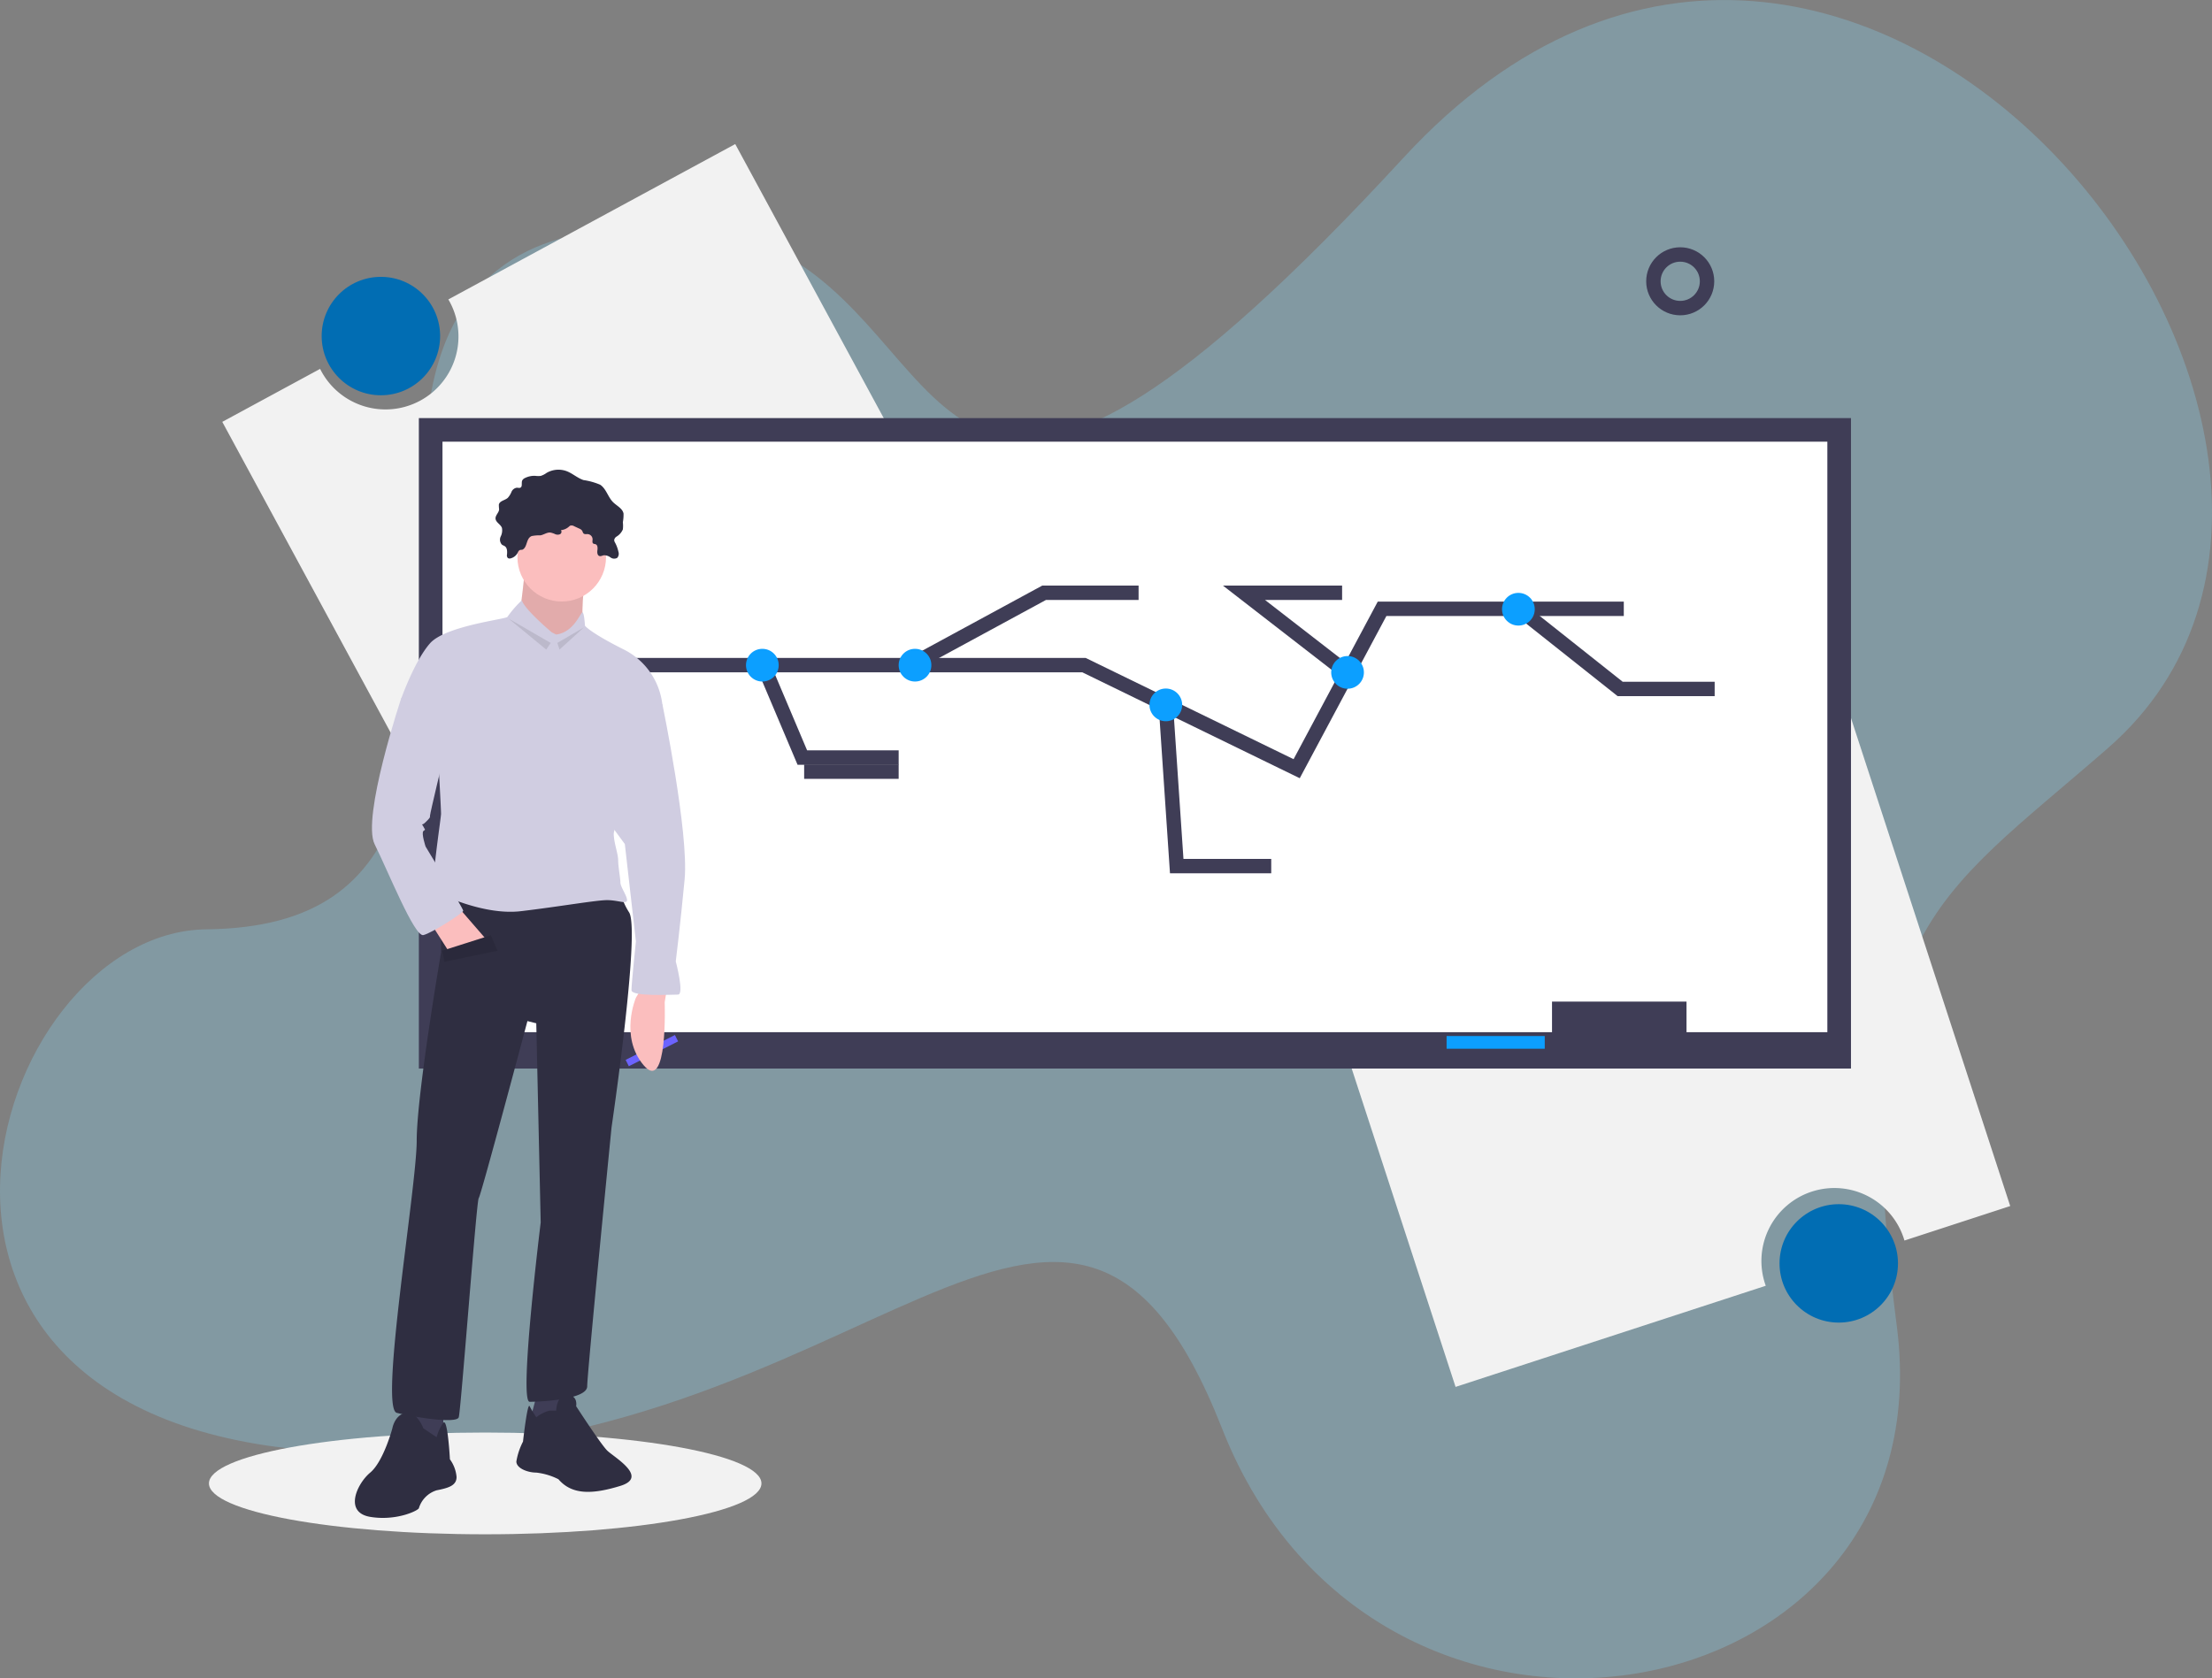 <svg xmlns="http://www.w3.org/2000/svg" width="307" height="233" viewBox="0 0 307 233">
  <rect x="0" y="0" width="307" height="233" fill="#808080" stroke="none"/>
  <g id="Icon" transform="translate(-414.01 -1348.824)">
    <path id="Shape_505" data-name="Shape 505" d="M593.072,1453.7s-52.174-21.957-52.053,27.974c.1,39.95.033,63.99-30.38,64.333s-52.414,70.518,19.494,72.615,99.956-58.173,121.487-3.306,100.727,40.511,93.645-14.235,4.672-58.708,29.35-80.274c48.31-42.217-35.346-149.711-97.8-81.937S615.786,1468.729,593.072,1453.7Z" transform="translate(-68 -68.167)" fill="rgba(134,212,240,0.3)"/>
    <g id="Grupo_3028" data-name="Grupo 3028" transform="translate(443.01 1368.824)">
      <path id="Trazado_2852" data-name="Trazado 2852" d="M182.945,64.911,143.128,86.478a10.129,10.129,0,1,1-17.8,9.644l-13.576,7.354L146.914,168.4l71.2-38.564Z" transform="translate(-109.902 -64.911)" fill="#f2f2f2"/>
      <circle id="Elipse_34" data-name="Elipse 34" cx="8.22" cy="8.22" r="8.22" transform="translate(15.643 18.434)" fill="#016db3"/>
      <path id="Trazado_2853" data-name="Trazado 2853" d="M722.5,471.437l43.05-14.042a10.129,10.129,0,1,1,19.25-6.279l14.679-4.788-22.9-70.2-76.979,25.11Z" transform="translate(-549.484 -298.897)" fill="#f2f2f2"/>
      <circle id="Elipse_35" data-name="Elipse 35" cx="8.22" cy="8.22" r="8.22" transform="translate(217.978 147.172)" fill="#016db3"/>
      <rect id="Rectángulo_1" data-name="Rectángulo 1" width="198.761" height="90.301" transform="translate(29.133 38.042)" fill="#3f3d56"/>
      <rect id="Rectángulo_2" data-name="Rectángulo 2" width="192.203" height="81.977" transform="translate(32.412 41.318)" fill="#fff"/>
      <rect id="Rectángulo_3" data-name="Rectángulo 3" width="18.666" height="6.306" transform="translate(186.402 119.049)" fill="#3f3d56"/>
      <rect id="Rectángulo_4" data-name="Rectángulo 4" width="13.621" height="1.766" transform="translate(171.772 123.829)" fill="#0c9fff"/>
      <path id="Trazado_2854" data-name="Trazado 2854" d="M190.5,265.5h73.4l11.38,5.544,18.132,8.834,11.855-22.2h33.547" transform="translate(-142.45 -193.161)" fill="none" stroke="#3f3d56" stroke-miterlimit="10" stroke-width="2"/>
      <path id="Trazado_2855" data-name="Trazado 2855" d="M304.925,288.678l5.442,12.864h13.369" transform="translate(-228.012 -216.371)" fill="none" stroke="#3f3d56" stroke-miterlimit="10" stroke-width="2"/>
      <path id="Trazado_2856" data-name="Trazado 2856" d="M385.807,258.767,404.4,248.678h13.116" transform="translate(-288.493 -186.384)" fill="none" stroke="#3f3d56" stroke-miterlimit="10" stroke-width="2"/>
      <circle id="Elipse_36" data-name="Elipse 36" cx="2.27" cy="2.27" r="2.27" transform="translate(74.535 70.074)" fill="#0c9fff"/>
      <circle id="Elipse_37" data-name="Elipse 37" cx="2.27" cy="2.27" r="2.27" transform="translate(95.723 70.074)" fill="#0c9fff"/>
      <path id="Trazado_2857" data-name="Trazado 2857" d="M526.5,310.678l1.513,22.449H541.13" transform="translate(-393.698 -232.891)" fill="none" stroke="#3f3d56" stroke-miterlimit="10" stroke-width="2"/>
      <path id="Trazado_2858" data-name="Trazado 2858" d="M583.915,259.85,569.5,248.678h13.621" transform="translate(-425.852 -186.386)" fill="none" stroke="#3f3d56" stroke-miterlimit="10" stroke-width="2"/>
      <path id="Trazado_2859" data-name="Trazado 2859" d="M721.051,257.678l13.986,11.1h13.116" transform="translate(-539.177 -193.132)" fill="none" stroke="#3f3d56" stroke-miterlimit="10" stroke-width="2"/>
      <circle id="Elipse_38" data-name="Elipse 38" cx="2.27" cy="2.27" r="2.27" transform="translate(130.532 75.586)" fill="#0c9fff"/>
      <circle id="Elipse_39" data-name="Elipse 39" cx="2.27" cy="2.27" r="2.27" transform="translate(179.465 62.307)" fill="#0c9fff"/>
      <circle id="Elipse_40" data-name="Elipse 40" cx="2.27" cy="2.27" r="2.27" transform="translate(155.755 71.076)" fill="#0c9fff"/>
      <line id="Línea_1" data-name="Línea 1" x2="13.116" transform="translate(82.607 87.125)" fill="none" stroke="#3f3d56" stroke-miterlimit="10" stroke-width="2"/>
      <path id="Trazado_2860" data-name="Trazado 2860" d="M615.93,322.589Z" transform="translate(-486.912 -258.017)" fill="none" stroke="#3f3d56" stroke-miterlimit="10" stroke-width="2"/>
      <path id="Trazado_2861" data-name="Trazado 2861" d="M727.93,321.589Z" transform="translate(-570.661 -257.268)" fill="none" stroke="#3f3d56" stroke-miterlimit="10" stroke-width="2"/>
      <path id="Trazado_2862" data-name="Trazado 2862" d="M727.93,329.589Z" transform="translate(-570.661 -263.263)" fill="none" stroke="#3f3d56" stroke-miterlimit="10" stroke-width="2"/>
      <path id="Trazado_2863" data-name="Trazado 2863" d="M932.93,374.589Z" transform="translate(-723.954 -296.986)" fill="none" stroke="#3f3d56" stroke-miterlimit="10" stroke-width="2"/>
      <path id="Trazado_2864" data-name="Trazado 2864" d="M913.93,382.589Z" transform="translate(-709.746 -302.982)" fill="none" stroke="#3f3d56" stroke-miterlimit="10" stroke-width="2"/>
      <path id="Trazado_2865" data-name="Trazado 2865" d="M688.93,472.589Z" transform="translate(-541.499 -370.428)" fill="none" stroke="#3f3d56" stroke-miterlimit="10" stroke-width="2"/>
      <circle id="Elipse_41" data-name="Elipse 41" cx="3.722" cy="3.722" r="3.722" transform="translate(200.473 15.329)" fill="none" stroke="#3f3d56" stroke-miterlimit="10" stroke-width="2"/>
      <ellipse id="Elipse_42" data-name="Elipse 42" cx="38.34" cy="7.063" rx="38.34" ry="7.063" transform="translate(0 178.875)" fill="#f2f2f2"/>
      <path id="Trazado_2866" data-name="Trazado 2866" d="M236.112,493.658l-6.84,3.451.443.882,6.84-3.451Z" transform="translate(-171.442 -369.97)" fill="#6c63ff"/>
      <path id="Trazado_2867" data-name="Trazado 2867" d="M341.383,532.212l-.307,1.844s.461,12.752-2.919,8.758-1.076-9.372-1.076-9.372L338,531.9Z" transform="translate(-277.825 -414.929)" fill="#fbbebe"/>
      <path id="Trazado_2868" data-name="Trazado 2868" d="M275.669,299.221s-.615,6.453-.922,6.76,4.609,6.146,4.609,6.146l4.3-3.995s-.307-5.838.615-7.068S275.669,299.221,275.669,299.221Z" transform="translate(-231.777 -240.533)" fill="#fbbebe"/>
      <path id="Trazado_2869" data-name="Trazado 2869" d="M275.669,299.221s-.615,6.453-.922,6.76,4.609,6.146,4.609,6.146l4.3-3.995s-.307-5.838.615-7.068S275.669,299.221,275.669,299.221Z" transform="translate(-231.777 -240.533)" opacity="0.1"/>
      <path id="Trazado_2870" data-name="Trazado 2870" d="M113.453,698.161v5.531L111.3,704l-3.073-.922.922-5.838Z" transform="translate(-80.93 -522.637)" fill="#3f3d56"/>
      <path id="Trazado_2871" data-name="Trazado 2871" d="M194.23,770.314s-.922-2.458-2.458-2.151-1.844,2.151-1.844,2.151-1.229,4.609-3.073,6.146-3.687,5.531,0,6.146,6.76-.922,6.76-1.229a3.731,3.731,0,0,1,2.458-2.458c1.536-.307,2.766-.615,2.766-1.844a4.849,4.849,0,0,0-.922-2.458s-.307-5.829-.922-5.065a6.114,6.114,0,0,0-.922,1.993Z" transform="translate(-164.473 -592.024)" fill="#2f2e41"/>
      <path id="Trazado_2872" data-name="Trazado 2872" d="M177.679,689.019l-1.229,4.609,3.073.615,1.536-1.536.307-3.995Z" transform="translate(-131.943 -516.261)" fill="#3f3d56"/>
      <path id="Trazado_2873" data-name="Trazado 2873" d="M276.336,761.569a5,5,0,0,1,1.844-.922h.922s0-2.151,1.536-2.151,1.229,1.536,1.229,1.536,3.38,5.224,4.3,6.146,5.838,3.687,1.844,4.916-6.76,1.229-8.6-.922a9.056,9.056,0,0,0-3.073-.922c-1.229,0-2.766-.615-2.766-1.536a9.286,9.286,0,0,1,.922-2.766s.615-5.531.922-4.917S276.336,761.569,276.336,761.569Z" transform="translate(-230.907 -584.815)" fill="#2f2e41"/>
      <path id="Trazado_2874" data-name="Trazado 2874" d="M211.981,474.647v10.14s-3.38,19.666-3.38,26.119-5.224,37.181-2.766,37.8,8.3,1.536,8.6.615S216.9,519.2,217.205,518.9s6.76-24.583,6.76-24.583l1.229.307.615,27.655s-3.073,24.89-1.536,24.89,7.989-.307,7.989-2.151,3.38-35.952,3.38-35.952,3.995-27.041,2.458-29.806a10.091,10.091,0,0,1-1.536-4.3Z" transform="translate(-179.766 -372.564)" fill="#2f2e41"/>
      <circle id="Elipse_43" data-name="Elipse 43" cx="6.146" cy="6.146" r="6.146" transform="translate(42.817 51.214)" fill="#fbbebe"/>
      <path id="Trazado_2875" data-name="Trazado 2875" d="M231.117,322.56s-3.841-3.227-4.148-4.456a15.394,15.394,0,0,0-2,2.3c0,.307-8.6,1.229-10.755,3.687s-3.995,7.682-3.995,7.682l5.224,9.833s.307,5.531.307,6.146-1.536,10.448-.922,10.755,6.76,3.38,11.984,2.766,10.448-1.536,11.984-1.536,2.766.615,2.766,0-.922-1.844-.922-2.458-.307-2.151-.307-3.073-.615-2.458-.615-3.687,6.76-17.822,6.76-17.822a9.783,9.783,0,0,0-5.224-7.682c-4.917-2.458-5.531-3.38-5.531-3.38s-.1-1.844-.355-1.844-1.181,2.766-3.639,3.073Z" transform="translate(-183.538 -254.775)" fill="#d0cde1"/>
      <path id="Trazado_2876" data-name="Trazado 2876" d="M122.847,425.6l2.151,3.38,5.531-1.229-3.995-4.609Z" transform="translate(-91.86 -317.124)" fill="#fbbebe"/>
      <path id="Trazado_2877" data-name="Trazado 2877" d="M326.623,366.224l1.844,2.458s3.687,17.822,3.073,24.275-1.229,11.369-1.229,11.369,1.229,4.609.307,4.609-6.453.307-6.453-.615.615-6.76.615-6.76l-1.536-13.52-3.38-4.609Z" transform="translate(-265.523 -290.858)" fill="#d0cde1"/>
      <path id="Trazado_2878" data-name="Trazado 2878" d="M267.145,254.6a5.323,5.323,0,0,1,1.216-.1c.474-.08.9-.431,1.376-.387a2.645,2.645,0,0,1,.655.213.855.855,0,0,0,.671.024.381.381,0,0,0,.146-.573,1.9,1.9,0,0,0,1.092-.47.816.816,0,0,1,.208-.156.68.68,0,0,1,.535.083l.7.324a.89.89,0,0,1,.4.287c.084.13.1.306.219.406.151.127.377.065.574.078a.735.735,0,0,1,.663.716c0,.206-.078.46.085.586.095.073.229.062.34.107.287.117.289.517.246.824s-.021.713.274.807c.208.067.421-.075.637-.107a1.57,1.57,0,0,1,.918.312.852.852,0,0,0,.927.048.874.874,0,0,0,.155-.86,4.74,4.74,0,0,0-.451-1.233.782.782,0,0,1-.131-.384.7.7,0,0,1,.322-.469,2.137,2.137,0,0,0,.88-1,4.282,4.282,0,0,0,0-.994,5.842,5.842,0,0,0,.094-1.205c-.137-.721-.939-1.068-1.457-1.588-.712-.714-.943-1.857-1.783-2.415a9.265,9.265,0,0,0-2.316-.648c-.841-.28-1.517-.925-2.346-1.238a3.27,3.27,0,0,0-2.779.244,2.782,2.782,0,0,1-.817.417,2.939,2.939,0,0,1-.744-.009,2.871,2.871,0,0,0-1.418.293.793.793,0,0,0-.4.349c-.148.33.067.845-.258,1-.152.074-.331,0-.5.007a.956.956,0,0,0-.736.581,2.783,2.783,0,0,1-.516.83c-.4.351-1.128.409-1.233.931a5.064,5.064,0,0,0,.038.661c-.03.463-.525.814-.5,1.277.03.534.708.795.89,1.3a1.885,1.885,0,0,1-.169,1.185,1.026,1.026,0,0,0,.16,1.133c.127.1.289.137.419.231.334.243.33.734.293,1.145a.538.538,0,0,0,.121.49.454.454,0,0,0,.371.045,1.516,1.516,0,0,0,.959-.722c.108-.178.129-.335.325-.429.133-.064.294-.007.429-.09C266.578,256.06,266.357,254.932,267.145,254.6Z" transform="translate(-222.357 -200.18)" fill="#2f2e41"/>
      <path id="Trazado_2879" data-name="Trazado 2879" d="M199.1,368.661l-.922.922s-5.531,16.593-3.687,20.281,5.531,12.906,6.76,12.6,5.531-3.073,5.531-3.38-5.224-8.911-5.224-8.911-.615-1.844-.307-2.151.307,0,0-.615-.307,0,.307-.615.615-.615.615-.922,1.844-7.989,1.844-7.989Z" transform="translate(-171.491 -292.649)" fill="#d0cde1"/>
      <path id="Trazado_2880" data-name="Trazado 2880" d="M128.329,440.516l6.76-2.151.922,2.151-7.375,1.536Z" transform="translate(-95.96 -328.528)" fill="#2f2e41"/>
      <path id="Trazado_2881" data-name="Trazado 2881" d="M128.329,440.516l6.76-2.151.922,2.151-7.375,1.536Z" transform="translate(-95.96 -328.528)" opacity="0.1"/>
      <path id="Trazado_2882" data-name="Trazado 2882" d="M164.876,262.939l5.224,4.3.615-.922Z" transform="translate(-123.288 -197.059)" opacity="0.1"/>
      <path id="Trazado_2883" data-name="Trazado 2883" d="M195.365,267.812l-3.687,2.151.307.922Z" transform="translate(-143.33 -200.708)" opacity="0.1"/>
    </g>
  </g>
</svg>
